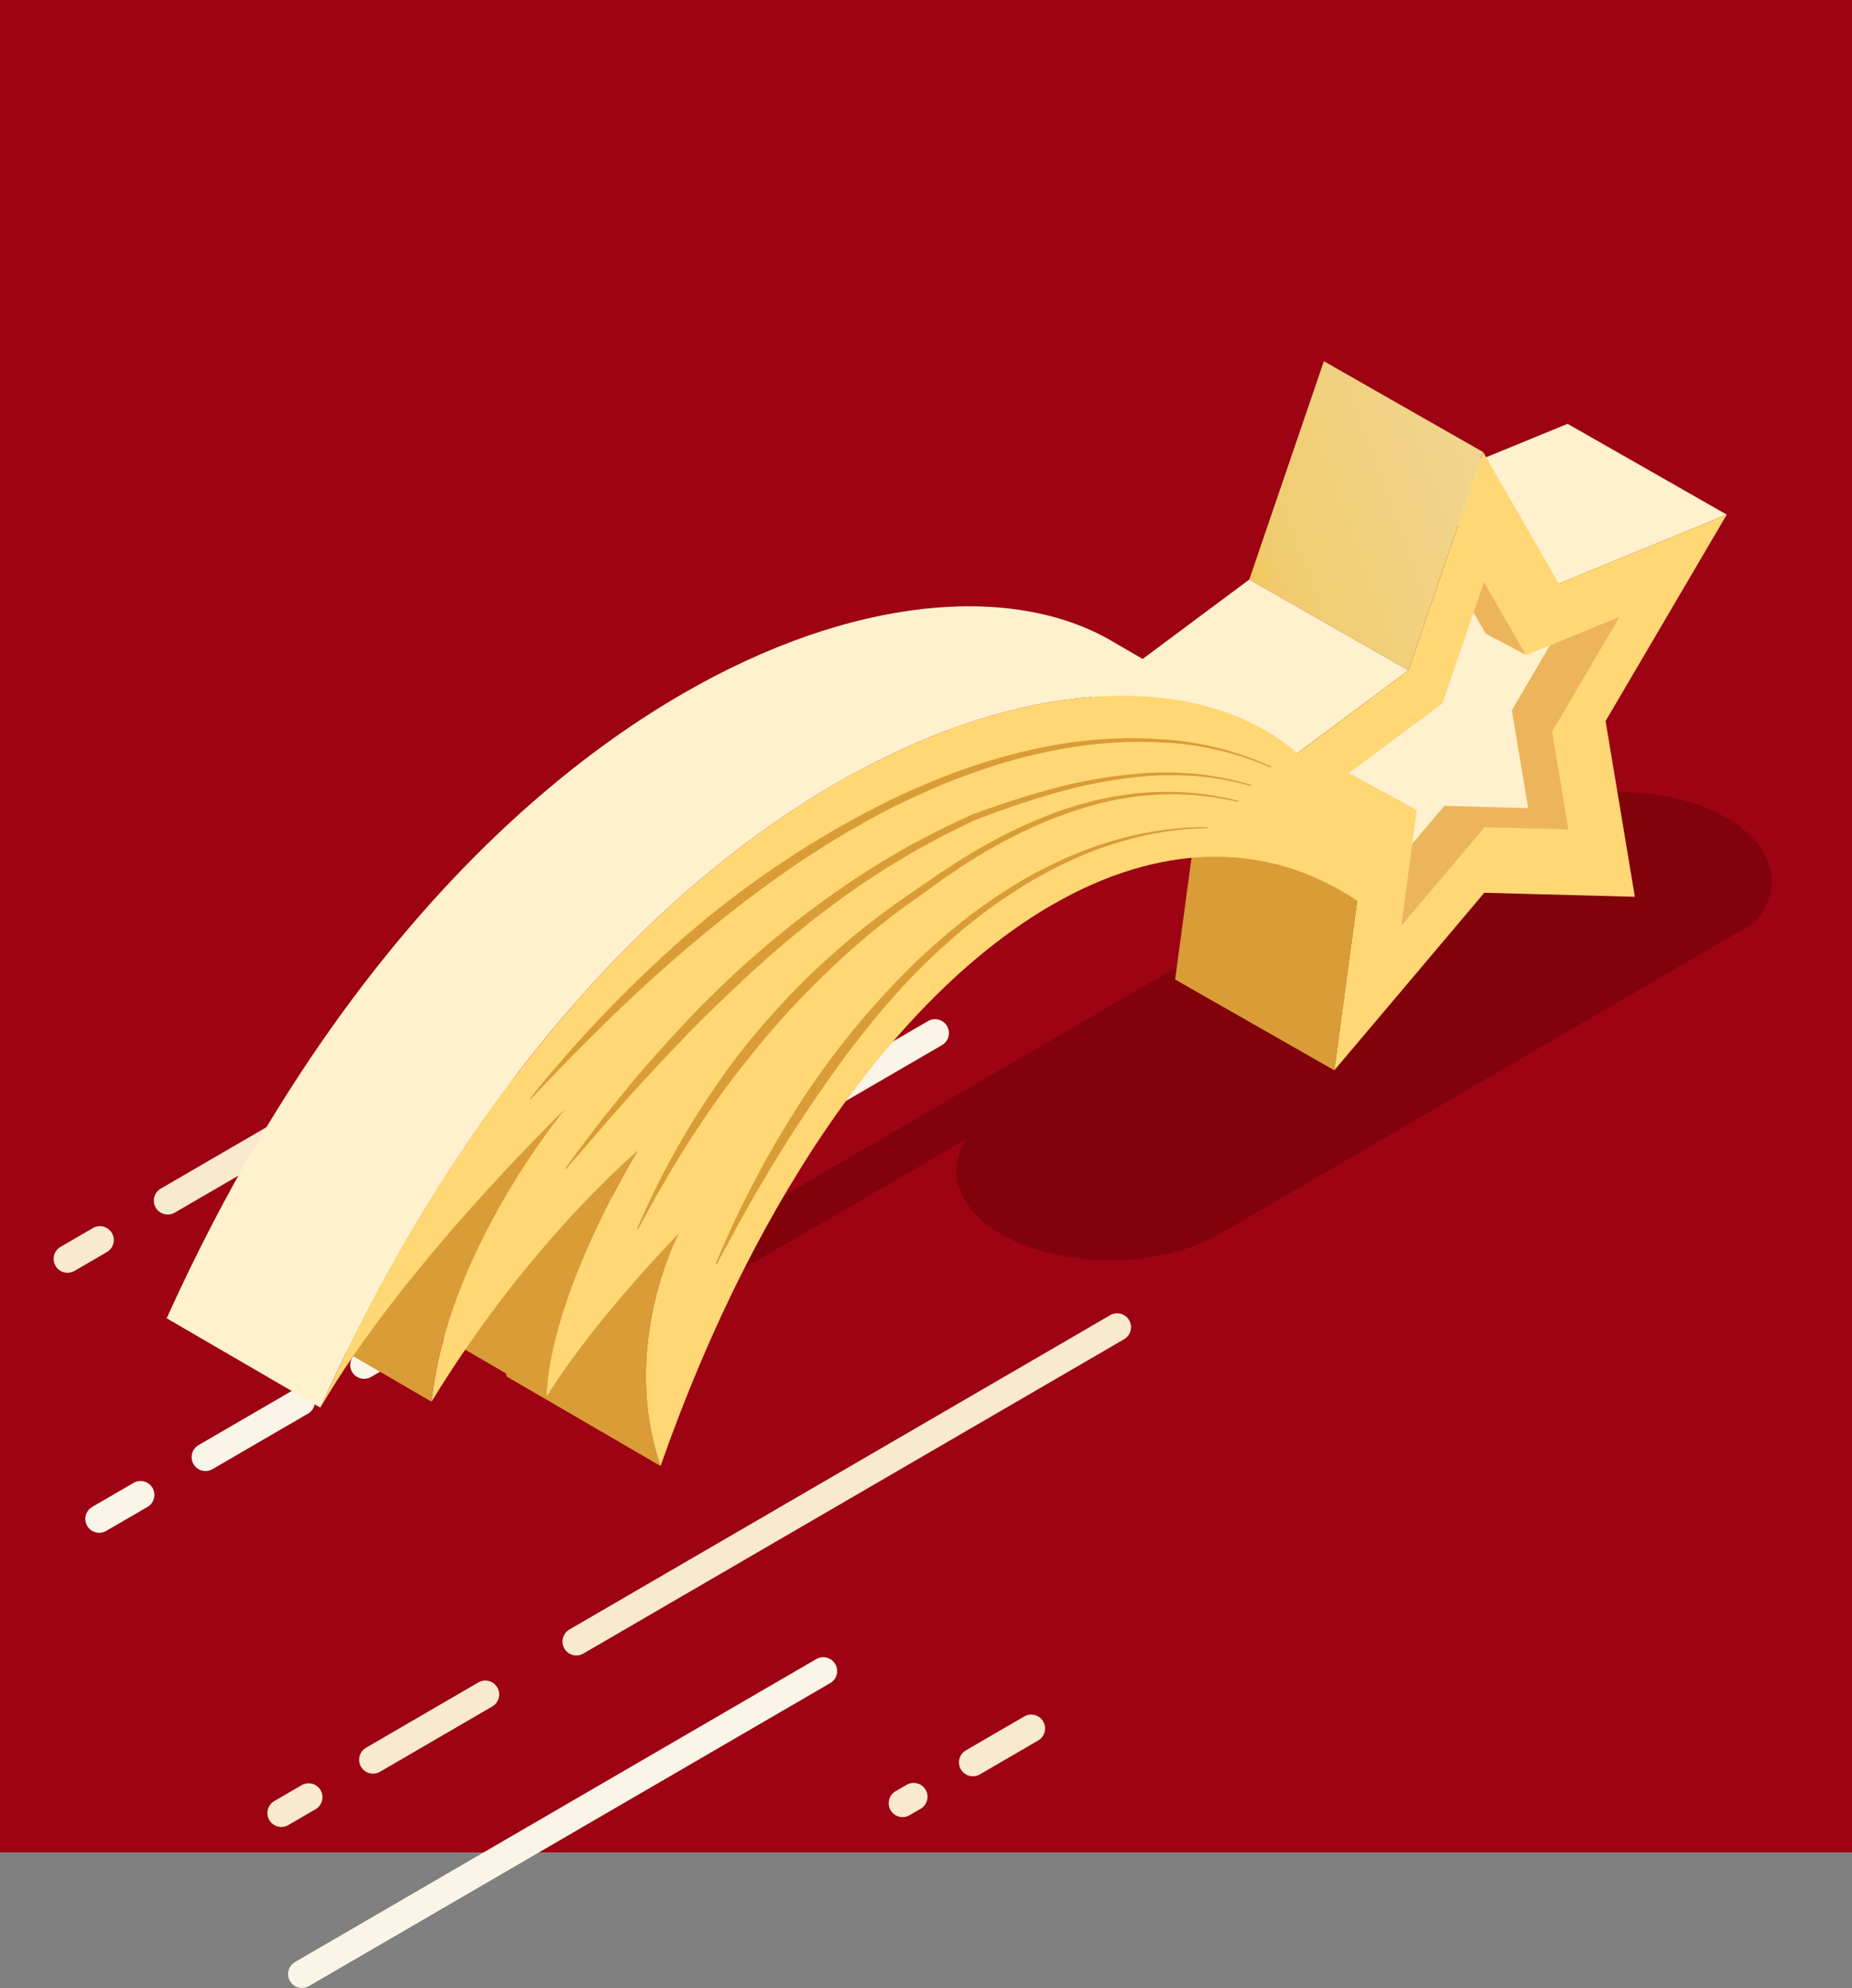 <?xml version="1.0" encoding="UTF-8"?>
<svg width="600px" height="644px" viewBox="0 0 600 644" version="1.1" xmlns="http://www.w3.org/2000/svg" xmlns:xlink="http://www.w3.org/1999/xlink">
    <rect x="0" y="0" width="600" height="644" fill="#808080" stroke="none"/>
    <!-- Generator: Sketch 52.1 (67048) - http://www.bohemiancoding.com/sketch -->
    <title>03</title>
    <desc>Created with Sketch.</desc>
    <defs>
        <linearGradient x1="118.49%" y1="8.583%" x2="-68.718%" y2="100%" id="linearGradient-1">
            <stop stop-color="#F1D899" offset="0%"></stop>
            <stop stop-color="#F1CC6F" offset="58%"></stop>
            <stop stop-color="#F2B51C" offset="84.504%"></stop>
            <stop stop-color="#D49800" offset="100%"></stop>
        </linearGradient>
    </defs>
    <g id="Page-1" stroke="none" stroke-width="1" fill="none" fill-rule="evenodd">
        <g id="03">
            <rect id="Rectangle" fill="#9D0313" x="0" y="0" width="600" height="600"></rect>
            <path d="M559.59,265 C540.34,253.73 508.73,253.73 489.35,265 L436.3,295.77 C437.558,293.034 436.896,289.798 434.666,287.776 C432.435,285.753 429.15,285.411 426.55,286.93 L190.89,423.93 C188.724,425.154 187.383,427.448 187.38,429.936 C187.376,432.424 188.711,434.722 190.874,435.952 C193.036,437.182 195.693,437.155 197.83,435.88 L313.17,368.88 C306.35,379.23 310.02,391.41 324.31,399.71 C343.72,410.99 375.57,410.99 395.11,399.71 L568.33,298.89 C578.07,288 575.18,274.16 559.59,265 Z" id="Path" fill="#600102" opacity="0.46" style="mix-blend-mode: multiply;"></path>
            <g id="Path" transform="translate(21, 255)" stroke-linecap="round" stroke-linejoin="round" stroke-width="9">
                <path d="M89.93,150.64 L347.43,0.99" id="_Path_5" stroke="#F9EACE"></path>
                <path d="M294.18,315.84 L313.08,304.86" id="_Path_6" stroke="#F9EACE"></path>
                <path d="M271.41,329.07 L274.99,326.99" id="_Path_7" stroke="#F9EACE"></path>
                <path d="M76.83,384.41 L245.71,286.27" id="_Path_8" stroke="#FBF5E7"></path>
                <path d="M33.34,133.89 L122.76,81.93" id="_Path_9" stroke="#F9EACE"></path>
                <path d="M0.87,152.76 L11.37,146.66" id="_Path_10" stroke="#F9EACE"></path>
                <path d="M165.73,276.7 L340.92,174.89" id="_Path_11" stroke="#F9EACE"></path>
                <path d="M99.85,314.99 L136.23,293.84" id="_Path_12" stroke="#F9EACE"></path>
                <path d="M70.13,332.26 L78.98,327.12" id="_Path_13" stroke="#F9EACE"></path>
                <path d="M96.96,187.11 L281.93,79.62" id="_Path_14" stroke="#FBF5E7"></path>
                <path d="M45.58,216.97 L76.52,198.99" id="_Path_15" stroke="#FBF5E7"></path>
                <path d="M11.14,236.98 L24.52,229.21" id="_Path_16" stroke="#FBF5E7"></path>
            </g>
            <g id="_Group_2" transform="translate(54, 117)">
                <g id="_Group_3">
                    <g id="_Group_4" transform="translate(296, 0)">
                        <g id="_Group_5" transform="translate(103, 20)" fill="#FFF1CE">
                            <polygon id="_Path_17" points="51.98 52.03 0.41 22.61 54.86 0.28 106.43 29.69"></polygon>
                        </g>
                        <g id="_Group_6" transform="translate(30, 132)" fill="#D99C37">
                            <polygon id="_Path_18" points="52.28 97.68 0.71 68.26 9.83 0.61 61.4 30.02"></polygon>
                        </g>
                        <g id="_Group_7" transform="translate(54, 0)" fill="url(#linearGradient-1)">
                            <polygon id="_Path_19" points="52.3 100.13 0.73 70.72 24.9 0 76.47 29.41"></polygon>
                        </g>
                        <g id="_Group_8" transform="translate(0, 70)" fill="#FFF1CE">
                            <polygon id="_Path_20" points="51.89 70.65 0.32 41.24 54.73 0.72 106.3 30.13"></polygon>
                        </g>
                    </g>
                    <g id="_Group_9" transform="translate(0, 29)">
                        <g id="_Group_10" transform="translate(105, 224)" fill="#D99C37">
                            <path d="M55,104.84 L5.23,75.91 C-7.7,38.07 10.04,2.66 10.98,0.79 L60.75,29.72 C59.78,31.58 42,67 55,104.84 Z" id="_Path_21"></path>
                        </g>
                        <g id="_Group_11" transform="translate(73, 197)" fill="#D99C37">
                            <path d="M50,109.45 L0.23,80.52 C1.5,47.52 28.33,3.2 29.74,0.87 L79.51,29.8 C78.11,32.13 51.28,76.41 50,109.45 Z" id="_Path_22"></path>
                        </g>
                        <g id="_Group_12" transform="translate(36, 184)" fill="#D99C37">
                            <path d="M49.78,124 L0,95.1 C5.07,46.82 41.55,2.41 43.47,0.1 L93.25,29 C91.33,31.34 54.84,75.75 49.78,124 Z" id="_Path_23"></path>
                        </g>
                        <path d="M505.43,20.69 L451,43 L426.49,0.39 L402.3,71.13 L366.3,97.97 C336.04,71.5 278.79,71.97 217.17,107.5 C158.83,141.18 96.62,206.33 49.82,309.89 C76.14,264.71 126.64,215.58 129.29,212.99 C127.37,215.33 90.89,259.74 85.82,307.99 C116.82,257.22 150.82,228.28 152.57,226.75 C151.16,229.08 124.33,273.36 123.06,306.4 C138.32,281.84 164.39,255.08 165.76,253.67 C164.78,255.58 147,291 160,328.84 C191.89,238 239,174.72 286.84,147.1 C321.21,127.26 355.95,125.82 385.69,145.76 L378.28,200.68 L426.88,143.17 L475.65,144.47 L466.17,87.55 L505.43,20.69 Z" id="_Path_24" fill="#FFD775"></path>
                        <path d="M306.14,61.59 C274.2,43.03 222.51,46.74 167.36,78.59 C109,112.26 46.8,177.42 0,281 L49.77,309.93 C96.57,206.37 158.77,141.22 217.12,107.54 C272.27,75.7 323.97,71.98 355.9,90.54 L306.14,61.59 Z" id="_Path_25" fill="#FFF1CE"></path>
                    </g>
                    <g id="_Group_13" transform="translate(383, 71)" fill="#FFF1CE">
                        <g id="_Group_14">
                            <polygon id="_Path_26" points="43.77 0.45 57.42 24.18 87.75 11.75 65.88 48.98 71.16 80.68 44 79.96 16.93 111.99 22.01 74.31 0.01 62.4 30.31 39.84"></polygon>
                        </g>
                    </g>
                    <g id="_Group_15" transform="translate(399, 71)" fill="#ECB55B">
                        <polygon id="_Path_27" points="28.33 17.25 41.42 24.18 27.77 0.45 24.38 10.38"></polygon>
                        <polygon id="_Path_28" points="71.75 11.75 49.14 21.01 36.79 42.05 42.07 73.75 14.91 73.02 4.53 85.31 0.93 111.99 28 79.96 55.16 80.68 49.88 48.98"></polygon>
                    </g>
                </g>
                <g id="_Group_16" transform="translate(117, 122)" fill="#D99C37">
                    <path d="M0.67,116.83 C15.294,98.602 31.424,81.636 48.89,66.11 C66.447,50.59 85.703,37.104 106.29,25.91 C111.43,23.097 116.667,20.46 122,18 C127.33,15.58 132.72,13.3 138.21,11.26 C143.7,9.22 149.27,7.4 154.92,5.87 C160.547,4.325 166.247,3.064 172,2.09 C183.559,0.143 195.315,-0.371 207,0.56 C218.681,1.464 230.113,4.405 240.78,9.25 L240.64,9.55 C229.953,4.937 218.541,2.229 206.92,1.55 C195.332,0.844 183.701,1.57 172.29,3.71 C166.59,4.759 160.946,6.094 155.38,7.71 C149.81,9.31 144.38,11.22 138.92,13.28 C133.46,15.34 128.21,17.71 122.92,20.18 C117.63,22.65 112.55,25.37 107.51,28.23 C87.28,39.61 68.65,53.58 50.99,68.61 C33.33,83.64 16.91,100.1 0.92,117 L0.67,116.83 Z" id="Path"></path>
                </g>
                <g id="_Group_17" transform="translate(129, 133)" fill="#D99C37">
                    <path d="M222.24,4.59 C216.872,3.073 211.381,2.032 205.83,1.48 C200.282,0.998 194.705,0.948 189.15,1.33 C178.044,2.23 167.067,4.325 156.41,7.58 C151.077,9.133 145.783,10.867 140.53,12.78 C137.89,13.71 135.31,14.7 132.72,15.68 L125.24,19.33 C122.73,20.5 120.31,21.89 117.86,23.21 C115.41,24.53 112.95,25.83 110.59,27.31 L103.44,31.62 L96.44,36.21 C87.263,42.483 78.437,49.253 70,56.49 C67.86,58.26 65.82,60.16 63.72,61.99 L60.6,64.76 L57.6,67.61 C55.6,69.52 53.48,71.35 51.51,73.31 L45.51,79.15 C37.57,86.97 29.96,95.15 22.46,103.38 C18.75,107.55 15.01,111.69 11.38,115.94 C7.75,120.19 4.1,124.42 0.38,128.62 L0.12,128.42 C3.42,123.9 6.777,119.423 10.19,114.99 C13.6,110.55 17.19,106.24 20.69,101.88 C27.86,93.27 35.39,84.96 43.14,76.88 L49.14,70.95 C51.14,68.95 53.21,67.09 55.24,65.15 L58.33,62.29 L61.51,59.53 C63.65,57.71 65.72,55.82 67.91,54.05 C76.567,46.877 85.61,40.183 95,34 L102.1,29.47 L109.38,25.22 C111.78,23.76 114.29,22.5 116.77,21.22 C119.25,19.94 121.71,18.56 124.29,17.41 L131.93,13.82 C134.58,12.82 137.23,11.89 139.93,11 C145.23,9.17 150.58,7.49 155.99,6 C166.798,2.927 177.905,1.03 189.12,0.34 C194.727,0.064 200.348,0.225 205.93,0.82 C211.497,1.484 216.995,2.639 222.36,4.27 L222.24,4.59 Z" id="Path"></path>
                </g>
                <g id="_Group_18" transform="translate(152, 139)" fill="#D99C37">
                    <path d="M195,3.69 C184.656,1.298 173.982,0.673 163.43,1.84 C162.11,1.93 160.81,2.16 159.5,2.37 L155.59,3 L151.72,3.88 C150.43,4.18 149.14,4.43 147.88,4.88 C145.35,5.64 142.79,6.3 140.32,7.25 L136.59,8.57 L132.92,10 C123.175,14.112 113.841,19.134 105.04,25 C102.85,26.5 100.62,27.89 98.47,29.47 L92,34.17 C89.85,35.71 87.64,37.17 85.53,38.79 L79.23,43.61 C62.796,56.932 47.937,72.087 34.94,88.78 C21.8,105.36 10.66,123.46 0.68,142.23 L0.38,142.09 C8.78,122.432 19.525,103.861 32.38,86.78 C45.404,69.769 60.627,54.559 77.65,41.55 L84.09,36.78 C86.24,35.2 88.48,33.78 90.67,32.23 L97.25,27.7 C99.41,26.16 101.71,24.77 103.93,23.3 C112.914,17.497 122.427,12.555 132.34,8.54 L136.08,7.08 L139.89,5.82 C142.41,4.92 145.01,4.29 147.59,3.58 C148.87,3.2 150.19,2.97 151.5,2.69 L155.43,1.88 L159.43,1.32 C160.75,1.13 162.07,0.92 163.43,0.86 C174.079,-0.099 184.814,0.75 195.18,3.37 L195,3.69 Z" id="Path"></path>
                </g>
                <g id="_Group_19" transform="translate(177, 150)" fill="#D99C37">
                    <path d="M160.23,1.22 C141.55,1.46 123.23,7.22 107.07,16.14 C102.989,18.35 99.024,20.766 95.19,23.38 C91.31,25.93 87.61,28.74 83.95,31.59 C76.712,37.401 69.87,43.688 63.47,50.41 C50.68,63.89 39.69,78.93 29.39,94.41 C24.23,102.14 19.39,110.08 14.67,118.11 C12.31,122.11 10.03,126.19 7.8,130.28 C5.57,134.37 3.34,138.47 1.12,142.58 L0.82,142.44 C2.59,138.11 4.52,133.86 6.47,129.6 C8.42,125.34 10.53,121.17 12.68,117.01 C16.96,108.68 21.68,100.55 26.68,92.63 C36.732,76.762 48.448,62.012 61.63,48.63 C68.223,41.942 75.255,35.701 82.68,29.95 C86.43,27.13 90.23,24.36 94.19,21.85 C98.116,19.275 102.172,16.902 106.34,14.74 C122.95,6.07 141.53,0.74 160.27,0.93 L160.23,1.22 Z" id="Path"></path>
                </g>
            </g>
        </g>
    </g>
</svg>